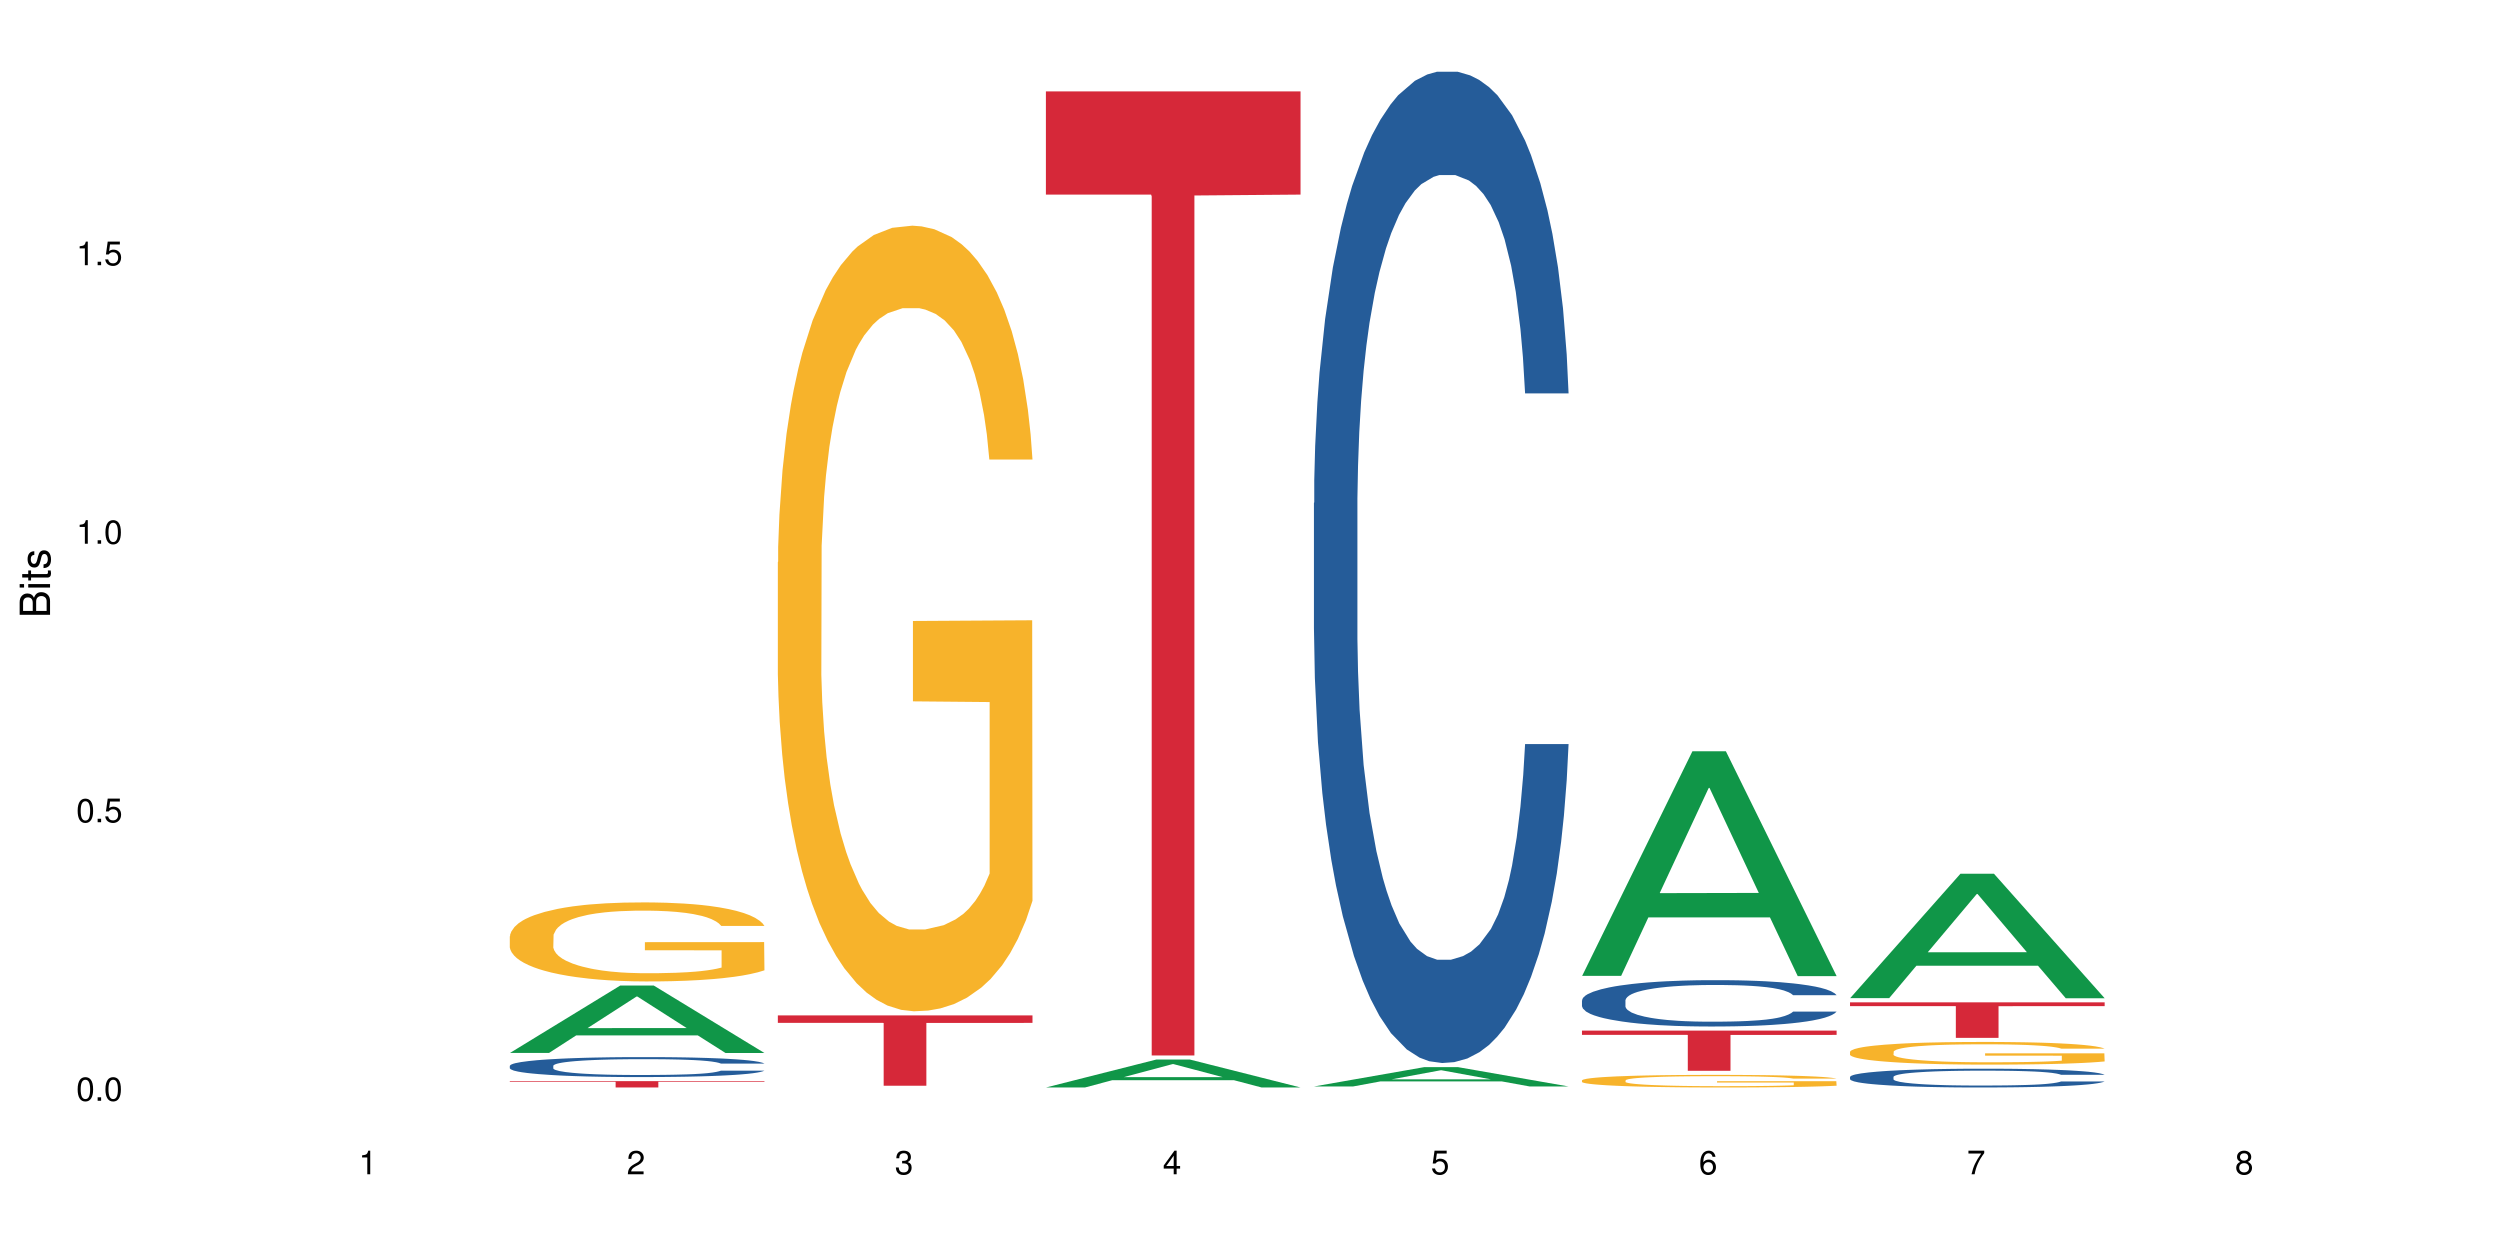 <?xml version="1.0" encoding="UTF-8"?>
<svg xmlns="http://www.w3.org/2000/svg" xmlns:xlink="http://www.w3.org/1999/xlink" width="720pt" height="360pt" viewBox="0 0 720 360" version="1.1">
<defs>
<g>
<symbol overflow="visible" id="glyph0-0">
<path style="stroke:none;" d=""/>
</symbol>
<symbol overflow="visible" id="glyph0-1">
<path style="stroke:none;" d="M 2.641 -6.797 C 2 -6.797 1.422 -6.531 1.078 -6.047 C 0.641 -5.453 0.406 -4.547 0.406 -3.297 C 0.406 -1 1.188 0.219 2.641 0.219 C 4.078 0.219 4.859 -1 4.859 -3.234 C 4.859 -4.562 4.656 -5.438 4.203 -6.047 C 3.844 -6.531 3.281 -6.797 2.641 -6.797 Z M 2.641 -6.047 C 3.547 -6.047 4 -5.125 4 -3.312 C 4 -1.375 3.562 -0.484 2.625 -0.484 C 1.734 -0.484 1.281 -1.422 1.281 -3.281 C 1.281 -5.141 1.734 -6.047 2.641 -6.047 Z M 2.641 -6.047 "/>
</symbol>
<symbol overflow="visible" id="glyph0-2">
<path style="stroke:none;" d="M 1.828 -1 L 0.828 -1 L 0.828 0 L 1.828 0 Z M 1.828 -1 "/>
</symbol>
<symbol overflow="visible" id="glyph0-3">
<path style="stroke:none;" d="M 4.562 -6.797 L 1.062 -6.797 L 0.547 -3.094 L 1.328 -3.094 C 1.719 -3.562 2.047 -3.734 2.578 -3.734 C 3.484 -3.734 4.062 -3.109 4.062 -2.094 C 4.062 -1.125 3.484 -0.531 2.578 -0.531 C 1.828 -0.531 1.375 -0.906 1.188 -1.672 L 0.328 -1.672 C 0.453 -1.109 0.547 -0.844 0.75 -0.594 C 1.125 -0.078 1.828 0.219 2.594 0.219 C 3.969 0.219 4.922 -0.781 4.922 -2.219 C 4.922 -3.562 4.031 -4.484 2.719 -4.484 C 2.25 -4.484 1.859 -4.359 1.469 -4.062 L 1.734 -5.969 L 4.562 -5.969 Z M 4.562 -6.797 "/>
</symbol>
<symbol overflow="visible" id="glyph0-4">
<path style="stroke:none;" d="M 2.484 -4.844 L 2.484 0 L 3.328 0 L 3.328 -6.797 L 2.766 -6.797 C 2.469 -5.75 2.281 -5.609 0.984 -5.453 L 0.984 -4.844 Z M 2.484 -4.844 "/>
</symbol>
<symbol overflow="visible" id="glyph0-5">
<path style="stroke:none;" d="M 4.859 -0.828 L 1.281 -0.828 C 1.359 -1.391 1.672 -1.75 2.5 -2.234 L 3.469 -2.75 C 4.406 -3.266 4.906 -3.969 4.906 -4.812 C 4.906 -5.375 4.672 -5.906 4.266 -6.266 C 3.859 -6.625 3.375 -6.797 2.719 -6.797 C 1.859 -6.797 1.219 -6.5 0.844 -5.922 C 0.609 -5.562 0.5 -5.125 0.484 -4.438 L 1.328 -4.438 C 1.359 -4.906 1.406 -5.188 1.531 -5.406 C 1.75 -5.812 2.188 -6.062 2.703 -6.062 C 3.469 -6.062 4.031 -5.516 4.031 -4.781 C 4.031 -4.25 3.719 -3.797 3.125 -3.438 L 2.234 -2.938 C 0.812 -2.141 0.406 -1.5 0.328 0 L 4.859 0 Z M 4.859 -0.828 "/>
</symbol>
<symbol overflow="visible" id="glyph0-6">
<path style="stroke:none;" d="M 2.125 -3.125 L 2.578 -3.125 C 3.516 -3.125 3.984 -2.703 3.984 -1.891 C 3.984 -1.031 3.469 -0.531 2.578 -0.531 C 1.656 -0.531 1.203 -0.984 1.156 -1.969 L 0.312 -1.969 C 0.344 -1.422 0.438 -1.078 0.609 -0.766 C 0.953 -0.109 1.625 0.219 2.547 0.219 C 3.953 0.219 4.859 -0.609 4.859 -1.906 C 4.859 -2.766 4.516 -3.25 3.703 -3.516 C 4.344 -3.766 4.656 -4.25 4.656 -4.938 C 4.656 -6.109 3.875 -6.797 2.578 -6.797 C 1.203 -6.797 0.484 -6.047 0.453 -4.609 L 1.297 -4.609 C 1.312 -5.016 1.344 -5.25 1.453 -5.453 C 1.641 -5.828 2.062 -6.062 2.594 -6.062 C 3.344 -6.062 3.797 -5.625 3.797 -4.906 C 3.797 -4.422 3.609 -4.141 3.25 -3.984 C 3.016 -3.891 2.719 -3.844 2.125 -3.844 Z M 2.125 -3.125 "/>
</symbol>
<symbol overflow="visible" id="glyph0-7">
<path style="stroke:none;" d="M 3.141 -1.625 L 3.141 0 L 3.984 0 L 3.984 -1.625 L 4.984 -1.625 L 4.984 -2.391 L 3.984 -2.391 L 3.984 -6.797 L 3.359 -6.797 L 0.266 -2.516 L 0.266 -1.625 Z M 3.141 -2.391 L 1 -2.391 L 3.141 -5.359 Z M 3.141 -2.391 "/>
</symbol>
<symbol overflow="visible" id="glyph0-8">
<path style="stroke:none;" d="M 4.781 -5.031 C 4.609 -6.141 3.891 -6.797 2.844 -6.797 C 2.094 -6.797 1.422 -6.438 1.031 -5.828 C 0.609 -5.172 0.406 -4.344 0.406 -3.094 C 0.406 -1.953 0.578 -1.234 0.984 -0.625 C 1.359 -0.078 1.953 0.219 2.703 0.219 C 3.984 0.219 4.922 -0.734 4.922 -2.078 C 4.922 -3.344 4.062 -4.234 2.844 -4.234 C 2.172 -4.234 1.641 -3.969 1.281 -3.469 C 1.281 -5.125 1.828 -6.047 2.797 -6.047 C 3.391 -6.047 3.797 -5.672 3.938 -5.031 Z M 2.734 -3.484 C 3.547 -3.484 4.062 -2.922 4.062 -2 C 4.062 -1.156 3.484 -0.531 2.703 -0.531 C 1.922 -0.531 1.328 -1.188 1.328 -2.047 C 1.328 -2.891 1.906 -3.484 2.734 -3.484 Z M 2.734 -3.484 "/>
</symbol>
<symbol overflow="visible" id="glyph0-9">
<path style="stroke:none;" d="M 4.984 -6.797 L 0.438 -6.797 L 0.438 -5.969 L 4.109 -5.969 C 2.5 -3.656 1.828 -2.234 1.328 0 L 2.219 0 C 2.594 -2.172 3.453 -4.047 4.984 -6.094 Z M 4.984 -6.797 "/>
</symbol>
<symbol overflow="visible" id="glyph0-10">
<path style="stroke:none;" d="M 3.75 -3.578 C 4.453 -4 4.688 -4.344 4.688 -4.984 C 4.688 -6.047 3.844 -6.797 2.641 -6.797 C 1.438 -6.797 0.594 -6.047 0.594 -4.984 C 0.594 -4.359 0.828 -4.016 1.516 -3.578 C 0.734 -3.203 0.359 -2.641 0.359 -1.891 C 0.359 -0.641 1.297 0.219 2.641 0.219 C 3.984 0.219 4.922 -0.641 4.922 -1.875 C 4.922 -2.641 4.531 -3.203 3.75 -3.578 Z M 2.641 -6.047 C 3.359 -6.047 3.812 -5.625 3.812 -4.969 C 3.812 -4.344 3.344 -3.922 2.641 -3.922 C 1.922 -3.922 1.453 -4.344 1.453 -4.984 C 1.453 -5.625 1.922 -6.047 2.641 -6.047 Z M 2.641 -3.203 C 3.484 -3.203 4.062 -2.672 4.062 -1.875 C 4.062 -1.062 3.484 -0.531 2.625 -0.531 C 1.797 -0.531 1.219 -1.078 1.219 -1.875 C 1.219 -2.672 1.797 -3.203 2.641 -3.203 Z M 2.641 -3.203 "/>
</symbol>
<symbol overflow="visible" id="glyph1-0">
<path style="stroke:none;" d=""/>
</symbol>
<symbol overflow="visible" id="glyph1-1">
<path style="stroke:none;" d="M 0 -0.953 L 0 -4.891 C 0 -5.719 -0.234 -6.344 -0.734 -6.797 C -1.188 -7.234 -1.812 -7.469 -2.5 -7.469 C -3.547 -7.469 -4.188 -7 -4.625 -5.875 C -4.984 -6.672 -5.641 -7.094 -6.531 -7.094 C -7.156 -7.094 -7.734 -6.859 -8.141 -6.391 C -8.562 -5.938 -8.75 -5.344 -8.75 -4.5 L -8.75 -0.953 Z M -4.984 -2.062 L -7.766 -2.062 L -7.766 -4.219 C -7.766 -4.844 -7.688 -5.203 -7.453 -5.5 C -7.219 -5.812 -6.859 -5.969 -6.375 -5.969 C -5.906 -5.969 -5.531 -5.812 -5.297 -5.5 C -5.062 -5.203 -4.984 -4.844 -4.984 -4.219 Z M -0.984 -2.062 L -4 -2.062 L -4 -4.781 C -4 -5.328 -3.859 -5.688 -3.578 -5.953 C -3.297 -6.219 -2.922 -6.359 -2.484 -6.359 C -2.062 -6.359 -1.688 -6.219 -1.406 -5.953 C -1.109 -5.688 -0.984 -5.328 -0.984 -4.781 Z M -0.984 -2.062 "/>
</symbol>
<symbol overflow="visible" id="glyph1-2">
<path style="stroke:none;" d="M -6.281 -1.797 L -6.281 -0.797 L 0 -0.797 L 0 -1.797 Z M -8.75 -1.797 L -8.75 -0.797 L -7.484 -0.797 L -7.484 -1.797 Z M -8.75 -1.797 "/>
</symbol>
<symbol overflow="visible" id="glyph1-3">
<path style="stroke:none;" d="M -6.281 -3.047 L -6.281 -2.016 L -8.016 -2.016 L -8.016 -1.016 L -6.281 -1.016 L -6.281 -0.172 L -5.469 -0.172 L -5.469 -1.016 L -0.719 -1.016 C -0.078 -1.016 0.281 -1.453 0.281 -2.234 C 0.281 -2.469 0.25 -2.719 0.188 -3.047 L -0.641 -3.047 C -0.609 -2.922 -0.594 -2.766 -0.594 -2.562 C -0.594 -2.141 -0.719 -2.016 -1.156 -2.016 L -5.469 -2.016 L -5.469 -3.047 Z M -6.281 -3.047 "/>
</symbol>
<symbol overflow="visible" id="glyph1-4">
<path style="stroke:none;" d="M -4.531 -5.25 C -5.766 -5.25 -6.469 -4.422 -6.469 -2.969 C -6.469 -1.516 -5.719 -0.562 -4.547 -0.562 C -3.562 -0.562 -3.094 -1.062 -2.734 -2.562 L -2.516 -3.484 C -2.344 -4.188 -2.094 -4.469 -1.625 -4.469 C -1.047 -4.469 -0.641 -3.875 -0.641 -3 C -0.641 -2.453 -0.797 -2 -1.062 -1.75 C -1.25 -1.594 -1.422 -1.531 -1.875 -1.469 L -1.875 -0.406 C -0.422 -0.453 0.281 -1.266 0.281 -2.922 C 0.281 -4.5 -0.5 -5.516 -1.719 -5.516 C -2.656 -5.516 -3.172 -4.984 -3.469 -3.734 L -3.703 -2.766 C -3.891 -1.953 -4.156 -1.609 -4.594 -1.609 C -5.172 -1.609 -5.547 -2.125 -5.547 -2.938 C -5.547 -3.75 -5.203 -4.172 -4.531 -4.203 Z M -4.531 -5.25 "/>
</symbol>
</g>
</defs>
<g id="surface108783">
<rect x="0" y="0" width="720" height="360" style="fill:rgb(100%,100%,100%);fill-opacity:1;stroke:none;"/>
<path style=" stroke:none;fill-rule:nonzero;fill:rgb(6.275%,58.824%,28.235%);fill-opacity:1;" d="M 146.824 303.254 L 146.902 303.234 L 178.637 283.832 L 188.273 283.832 L 220.16 303.27 L 208.957 303.27 L 200.965 298.195 L 165.941 298.195 L 158.109 303.254 L 146.824 303.254 L 169.312 296.098 L 197.754 296.078 L 183.57 287.008 L 183.414 286.988 L 183.258 287.043 L 169.234 296.078 L 169.312 296.098 Z M 146.824 303.254 "/>
<path style=" stroke:none;fill-rule:nonzero;fill:rgb(14.51%,36.078%,60%);fill-opacity:1;" d="M 146.824 306.949 L 146.914 306.941 L 146.914 306.816 L 147.184 306.617 L 147.809 306.363 L 148.434 306.191 L 150.043 305.879 L 152.281 305.582 L 154.605 305.348 L 156.305 305.211 L 157.824 305.109 L 161.312 304.914 L 163.551 304.812 L 165.965 304.723 L 168.914 304.633 L 171.062 304.582 L 175.891 304.496 L 179.469 304.461 L 182.242 304.445 L 188.234 304.445 L 191.812 304.465 L 194.406 304.492 L 197.266 304.535 L 199.68 304.582 L 203.883 304.699 L 207.641 304.844 L 209.34 304.93 L 212.023 305.09 L 214.078 305.25 L 215.512 305.387 L 217.121 305.582 L 218.551 305.816 L 219.625 306.086 L 220.16 306.312 L 207.641 306.312 L 207.016 306.102 L 206.301 305.938 L 204.957 305.723 L 203.617 305.57 L 201.738 305.418 L 200.039 305.316 L 197.715 305.219 L 195.656 305.156 L 193.512 305.109 L 191.453 305.074 L 187.52 305.043 L 182.957 305.043 L 181.258 305.055 L 177.77 305.098 L 175.891 305.133 L 173.207 305.207 L 171.332 305.277 L 169.094 305.379 L 167.574 305.469 L 165.695 305.605 L 164.355 305.727 L 162.836 305.902 L 161.941 306.031 L 161.137 306.18 L 160.418 306.352 L 159.883 306.539 L 159.523 306.73 L 159.348 306.922 L 159.348 307.734 L 159.523 307.926 L 159.973 308.145 L 161.137 308.465 L 162.836 308.746 L 164.801 308.965 L 166.68 309.125 L 167.754 309.199 L 169.184 309.281 L 171.418 309.387 L 174.641 309.492 L 176.516 309.535 L 179.379 309.574 L 182.332 309.598 L 186.266 309.598 L 189.754 309.574 L 192.078 309.551 L 194.492 309.508 L 197.805 309.418 L 199.859 309.336 L 201.648 309.234 L 202.988 309.133 L 203.883 309.051 L 205.227 308.887 L 206.301 308.707 L 207.105 308.523 L 207.641 308.348 L 220.16 308.348 L 219.625 308.555 L 218.82 308.762 L 218.016 308.914 L 216.762 309.098 L 215.332 309.262 L 213.273 309.445 L 211.574 309.566 L 209.34 309.695 L 207.281 309.797 L 205.047 309.887 L 201.738 309.992 L 199.59 310.043 L 197.266 310.09 L 194.492 310.133 L 191.004 310.172 L 187.25 310.191 L 183.762 310.195 L 180.004 310.188 L 177.234 310.164 L 173.566 310.117 L 169.004 310.023 L 165.695 309.922 L 163.102 309.824 L 160.867 309.719 L 158.363 309.574 L 155.145 309.344 L 153.176 309.164 L 151.832 309.02 L 150.312 308.812 L 149.238 308.629 L 147.988 308.336 L 147.094 307.961 L 146.824 307.672 Z M 146.824 306.949 "/>
<path style=" stroke:none;fill-rule:nonzero;fill:rgb(96.863%,70.196%,16.863%);fill-opacity:1;" d="M 146.824 269.641 L 146.914 269.621 L 146.914 269.203 L 147.273 268.27 L 148.168 266.98 L 149.328 265.918 L 150.582 265.086 L 151.387 264.648 L 152.727 264.027 L 153.891 263.57 L 156.844 262.633 L 160.598 261.762 L 162.656 261.387 L 164.98 261.031 L 168.289 260.637 L 169.809 260.492 L 174.461 260.16 L 179.738 259.953 L 185.551 259.891 L 188.234 259.91 L 191.898 259.992 L 196.91 260.223 L 199.77 260.43 L 202.008 260.637 L 204.332 260.906 L 207.195 261.324 L 209.875 261.824 L 212.023 262.32 L 214.168 262.945 L 215.957 263.609 L 217.477 264.34 L 218.82 265.211 L 219.625 265.938 L 220.16 266.668 L 207.73 266.668 L 207.016 265.938 L 206.211 265.379 L 204.867 264.691 L 203.527 264.191 L 202.184 263.797 L 199.68 263.258 L 197.535 262.926 L 194.852 262.633 L 192.258 262.445 L 189.305 262.32 L 187.52 262.281 L 182.777 262.281 L 178.484 262.426 L 175.98 262.594 L 174.191 262.758 L 171.688 263.07 L 170.168 263.32 L 169.273 263.484 L 166.59 264.129 L 164.801 264.711 L 163.816 265.109 L 162.566 265.73 L 161.672 266.293 L 160.688 267.125 L 160.152 267.75 L 159.434 269.16 L 159.348 272.906 L 159.613 273.695 L 160.152 274.547 L 160.867 275.297 L 161.941 276.086 L 163.012 276.688 L 164.891 277.5 L 166.5 278.039 L 167.754 278.395 L 170.168 278.953 L 171.152 279.141 L 173.477 279.516 L 175.891 279.809 L 178.844 280.059 L 181.078 280.18 L 184.656 280.285 L 189.219 280.285 L 194.582 280.16 L 197.98 279.996 L 200.309 279.828 L 201.828 279.684 L 203.707 279.453 L 205.047 279.246 L 206.301 279.016 L 207.82 278.664 L 207.82 273.695 L 185.73 273.672 L 185.73 271.344 L 220.07 271.324 L 220.16 279.453 L 218.285 280.016 L 215.957 280.555 L 213.723 280.973 L 211.398 281.324 L 208.086 281.719 L 205.406 281.969 L 201.289 282.262 L 197.535 282.449 L 193.598 282.574 L 190.113 282.637 L 185.996 282.656 L 182.332 282.613 L 178.395 282.488 L 175.266 282.324 L 172.402 282.113 L 169.543 281.844 L 165.965 281.406 L 163.641 281.055 L 161.223 280.617 L 158.809 280.098 L 156.664 279.535 L 155.23 279.102 L 153.801 278.602 L 152.281 277.977 L 150.852 277.27 L 149.777 276.625 L 148.793 275.898 L 148.078 275.211 L 147.363 274.277 L 147.004 273.527 L 146.824 272.883 Z M 146.824 269.641 "/>
<path style=" stroke:none;fill-rule:nonzero;fill:rgb(83.922%,15.686%,22.353%);fill-opacity:1;" d="M 146.824 311.371 L 220.16 311.371 L 220.16 311.566 L 189.598 311.566 L 189.598 313.195 L 177.301 313.195 L 177.301 311.57 L 177.121 311.566 L 146.824 311.566 Z M 146.824 311.371 "/>
<path style=" stroke:none;fill-rule:nonzero;fill:rgb(96.863%,70.196%,16.863%);fill-opacity:1;" d="M 224.02 161.902 L 224.109 161.695 L 224.109 157.562 L 224.469 148.262 L 225.363 135.453 L 226.523 124.914 L 227.777 116.648 L 228.582 112.309 L 229.926 106.113 L 231.086 101.566 L 234.039 92.266 L 237.793 83.59 L 239.852 79.871 L 242.176 76.355 L 245.484 72.43 L 247.004 70.984 L 251.656 67.68 L 256.934 65.613 L 262.746 64.992 L 265.43 65.199 L 269.098 66.027 L 274.105 68.297 L 276.965 70.363 L 279.203 72.43 L 281.527 75.117 L 284.391 79.25 L 287.074 84.207 L 289.219 89.168 L 291.367 95.367 L 293.152 101.98 L 294.676 109.211 L 296.016 117.891 L 296.82 125.121 L 297.355 132.352 L 284.926 132.352 L 284.211 125.121 L 283.406 119.543 L 282.062 112.723 L 280.723 107.766 L 279.383 103.84 L 276.875 98.465 L 274.73 95.16 L 272.047 92.266 L 269.453 90.406 L 266.504 89.168 L 264.715 88.754 L 259.973 88.754 L 255.68 90.199 L 253.176 91.855 L 251.387 93.508 L 248.883 96.605 L 247.363 99.086 L 246.469 100.738 L 243.785 107.145 L 241.996 112.93 L 241.016 116.855 L 239.762 123.055 L 238.867 128.633 L 237.883 136.898 L 237.348 143.098 L 236.633 157.148 L 236.543 194.34 L 236.809 202.195 L 237.348 210.664 L 238.062 218.105 L 239.137 225.957 L 240.207 231.949 L 242.086 240.008 L 243.695 245.379 L 244.949 248.891 L 247.363 254.469 L 248.348 256.332 L 250.672 260.051 L 253.086 262.941 L 256.039 265.422 L 258.273 266.66 L 261.852 267.695 L 266.414 267.695 L 271.777 266.457 L 275.176 264.801 L 277.504 263.148 L 279.023 261.703 L 280.902 259.43 L 282.242 257.363 L 283.496 255.09 L 285.016 251.578 L 285.016 202.195 L 262.926 201.988 L 262.926 178.844 L 297.27 178.637 L 297.355 259.43 L 295.48 265.008 L 293.152 270.383 L 290.918 274.512 L 288.594 278.027 L 285.285 281.953 L 282.602 284.434 L 278.488 287.324 L 274.73 289.184 L 270.797 290.426 L 267.309 291.043 L 263.195 291.25 L 259.527 290.836 L 255.59 289.598 L 252.461 287.945 L 249.598 285.879 L 246.738 283.191 L 243.16 278.852 L 240.836 275.34 L 238.422 271 L 236.004 265.836 L 233.859 260.258 L 232.43 255.918 L 230.996 250.957 L 229.477 244.758 L 228.047 237.734 L 226.973 231.328 L 225.988 224.098 L 225.273 217.277 L 224.559 207.98 L 224.199 200.539 L 224.02 194.137 Z M 224.02 161.902 "/>
<path style=" stroke:none;fill-rule:nonzero;fill:rgb(83.922%,15.686%,22.353%);fill-opacity:1;" d="M 224.02 292.426 L 297.355 292.426 L 297.355 294.594 L 266.793 294.613 L 266.793 312.695 L 254.496 312.695 L 254.496 294.633 L 254.316 294.594 L 224.02 294.594 Z M 224.02 292.426 "/>
<path style=" stroke:none;fill-rule:nonzero;fill:rgb(6.275%,58.824%,28.235%);fill-opacity:1;" d="M 301.219 313.188 L 301.297 313.18 L 333.027 305.145 L 342.664 305.145 L 374.555 313.195 L 363.348 313.195 L 355.355 311.094 L 320.336 311.094 L 312.5 313.188 L 301.219 313.188 L 323.703 310.223 L 352.145 310.219 L 337.965 306.461 L 337.809 306.453 L 337.648 306.473 L 323.625 310.219 L 323.703 310.223 Z M 301.219 313.188 "/>
<path style=" stroke:none;fill-rule:nonzero;fill:rgb(83.922%,15.686%,22.353%);fill-opacity:1;" d="M 301.219 26.32 L 374.555 26.32 L 374.555 56.043 L 343.988 56.301 L 343.988 303.969 L 331.691 303.969 L 331.691 56.562 L 331.516 56.043 L 301.219 56.043 Z M 301.219 26.32 "/>
<path style=" stroke:none;fill-rule:nonzero;fill:rgb(6.275%,58.824%,28.235%);fill-opacity:1;" d="M 378.414 312.898 L 378.492 312.891 L 410.223 307.328 L 419.859 307.328 L 451.75 312.902 L 440.547 312.902 L 432.555 311.449 L 397.531 311.449 L 389.695 312.898 L 378.414 312.898 L 400.898 310.844 L 429.34 310.84 L 415.16 308.238 L 415.004 308.234 L 414.848 308.25 L 400.82 310.84 L 400.898 310.844 Z M 378.414 312.898 "/>
<path style=" stroke:none;fill-rule:nonzero;fill:rgb(14.51%,36.078%,60%);fill-opacity:1;" d="M 378.414 144.879 L 378.504 144.621 L 378.504 138.355 L 378.77 128.441 L 379.398 115.914 L 380.023 107.301 L 381.633 91.906 L 383.867 77.031 L 386.195 65.547 L 387.895 58.762 L 389.414 53.543 L 392.902 43.887 L 395.137 38.93 L 397.551 34.492 L 400.504 30.059 L 402.648 27.449 L 407.48 23.273 L 411.055 21.445 L 413.828 20.664 L 419.82 20.664 L 423.398 21.707 L 425.992 23.012 L 428.855 25.098 L 431.27 27.449 L 435.473 33.188 L 439.227 40.496 L 440.926 44.672 L 443.609 52.762 L 445.668 60.59 L 447.098 67.375 L 448.707 77.031 L 450.141 88.773 L 451.211 102.082 L 451.75 113.305 L 439.227 113.305 L 438.602 102.867 L 437.887 94.777 L 436.547 84.078 L 435.203 76.508 L 433.324 68.941 L 431.625 63.984 L 429.301 59.023 L 427.246 55.895 L 425.098 53.543 L 423.039 51.977 L 419.105 50.414 L 414.543 50.414 L 412.844 50.934 L 409.355 53.023 L 407.48 54.848 L 404.797 58.504 L 402.918 61.895 L 400.684 67.113 L 399.16 71.551 L 397.285 78.336 L 395.941 84.336 L 394.422 92.949 L 393.527 99.473 L 392.723 106.781 L 392.008 115.391 L 391.469 124.523 L 391.113 134.18 L 390.934 143.574 L 390.934 184.023 L 391.113 193.418 L 391.559 204.379 L 392.723 220.297 L 394.422 234.129 L 396.391 245.09 L 398.266 252.918 L 399.34 256.57 L 400.773 260.746 L 403.008 265.965 L 406.227 271.184 L 408.105 273.273 L 410.969 275.359 L 413.918 276.406 L 417.855 276.406 L 421.34 275.359 L 423.668 274.055 L 426.082 271.969 L 429.391 267.531 L 431.449 263.355 L 433.234 258.398 L 434.578 253.441 L 435.473 249.266 L 436.812 241.176 L 437.887 232.301 L 438.691 223.168 L 439.227 214.297 L 451.75 214.297 L 451.211 224.734 L 450.406 234.91 L 449.602 242.48 L 448.352 251.613 L 446.918 259.703 L 444.863 268.836 L 443.164 274.84 L 440.926 281.363 L 438.871 286.32 L 436.637 290.758 L 433.324 295.977 L 431.18 298.586 L 428.855 300.934 L 426.082 303.023 L 422.594 304.848 L 418.836 305.895 L 415.348 306.152 L 411.594 305.633 L 408.82 304.59 L 405.152 302.238 L 400.594 297.543 L 397.285 292.582 L 394.691 287.625 L 392.453 282.406 L 389.949 275.359 L 386.73 263.879 L 384.762 255.004 L 383.422 247.699 L 381.902 237.52 L 380.828 228.387 L 379.574 213.773 L 378.68 195.246 L 378.414 180.895 Z M 378.414 144.879 "/>
<path style=" stroke:none;fill-rule:nonzero;fill:rgb(6.275%,58.824%,28.235%);fill-opacity:1;" d="M 455.609 281.055 L 455.688 280.996 L 487.418 216.367 L 497.055 216.367 L 528.945 281.117 L 517.742 281.117 L 509.75 264.215 L 474.727 264.215 L 466.891 281.055 L 455.609 281.055 L 478.094 257.223 L 506.535 257.16 L 492.355 226.945 L 492.199 226.883 L 492.043 227.066 L 478.016 257.16 L 478.094 257.223 Z M 455.609 281.055 "/>
<path style=" stroke:none;fill-rule:nonzero;fill:rgb(14.51%,36.078%,60%);fill-opacity:1;" d="M 455.609 288.098 L 455.699 288.086 L 455.699 287.793 L 455.965 287.328 L 456.594 286.742 L 457.219 286.34 L 458.828 285.621 L 461.066 284.926 L 463.391 284.391 L 465.09 284.07 L 466.609 283.828 L 470.098 283.375 L 472.332 283.145 L 474.746 282.938 L 477.699 282.73 L 479.848 282.609 L 484.676 282.414 L 488.254 282.328 L 491.023 282.293 L 497.016 282.293 L 500.594 282.34 L 503.188 282.402 L 506.051 282.5 L 508.465 282.609 L 512.668 282.875 L 516.426 283.219 L 518.125 283.414 L 520.805 283.793 L 522.863 284.156 L 524.293 284.473 L 525.906 284.926 L 527.336 285.477 L 528.41 286.098 L 528.945 286.621 L 516.426 286.621 L 515.797 286.133 L 515.082 285.754 L 513.742 285.254 L 512.398 284.902 L 510.523 284.547 L 508.824 284.316 L 506.496 284.086 L 504.441 283.938 L 502.293 283.828 L 500.238 283.754 L 496.301 283.684 L 491.742 283.684 L 490.043 283.707 L 486.555 283.805 L 484.676 283.891 L 481.992 284.059 L 480.113 284.219 L 477.879 284.461 L 476.359 284.668 L 474.48 284.988 L 473.137 285.266 L 471.617 285.668 L 470.723 285.977 L 469.918 286.316 L 469.203 286.719 L 468.668 287.145 L 468.309 287.598 L 468.129 288.035 L 468.129 289.926 L 468.309 290.367 L 468.758 290.879 L 469.918 291.621 L 471.617 292.27 L 473.586 292.781 L 475.465 293.148 L 476.535 293.316 L 477.969 293.512 L 480.203 293.758 L 483.422 294 L 485.301 294.098 L 488.164 294.195 L 491.113 294.246 L 495.051 294.246 L 498.539 294.195 L 500.863 294.137 L 503.277 294.039 L 506.586 293.832 L 508.645 293.637 L 510.434 293.402 L 511.773 293.172 L 512.668 292.977 L 514.008 292.598 L 515.082 292.184 L 515.887 291.758 L 516.426 291.344 L 528.945 291.344 L 528.41 291.828 L 527.605 292.305 L 526.797 292.66 L 525.547 293.086 L 524.117 293.465 L 522.059 293.891 L 520.359 294.172 L 518.125 294.477 L 516.066 294.707 L 513.832 294.914 L 510.523 295.16 L 508.375 295.281 L 506.051 295.391 L 503.277 295.488 L 499.789 295.574 L 496.035 295.625 L 492.547 295.637 L 488.789 295.609 L 486.016 295.562 L 482.352 295.453 L 477.789 295.234 L 474.48 295 L 471.887 294.77 L 469.648 294.527 L 467.145 294.195 L 463.926 293.66 L 461.957 293.246 L 460.617 292.902 L 459.098 292.426 L 458.023 292 L 456.773 291.316 L 455.879 290.453 L 455.609 289.781 Z M 455.609 288.098 "/>
<path style=" stroke:none;fill-rule:nonzero;fill:rgb(96.863%,70.196%,16.863%);fill-opacity:1;" d="M 455.609 311.121 L 455.699 311.117 L 455.699 311.051 L 456.055 310.902 L 456.949 310.695 L 458.113 310.527 L 459.367 310.395 L 460.172 310.324 L 461.512 310.223 L 462.676 310.152 L 465.625 310 L 469.383 309.863 L 471.438 309.801 L 473.766 309.746 L 477.074 309.684 L 478.594 309.66 L 483.246 309.605 L 488.52 309.574 L 494.336 309.562 L 497.016 309.566 L 500.684 309.582 L 505.691 309.617 L 508.555 309.648 L 510.789 309.684 L 513.117 309.727 L 515.977 309.793 L 518.66 309.871 L 520.805 309.953 L 522.953 310.051 L 524.742 310.156 L 526.262 310.273 L 527.605 310.414 L 528.41 310.527 L 528.945 310.645 L 516.516 310.645 L 515.797 310.527 L 514.992 310.438 L 513.652 310.328 L 512.309 310.25 L 510.969 310.188 L 508.465 310.102 L 506.316 310.047 L 503.637 310 L 501.043 309.973 L 498.09 309.953 L 496.301 309.945 L 491.562 309.945 L 487.27 309.969 L 484.766 309.996 L 482.977 310.02 L 480.473 310.07 L 478.953 310.109 L 478.059 310.137 L 475.375 310.242 L 473.586 310.332 L 472.602 310.395 L 471.348 310.496 L 470.457 310.586 L 469.473 310.719 L 468.934 310.816 L 468.219 311.043 L 468.129 311.641 L 468.398 311.766 L 468.934 311.902 L 469.648 312.023 L 470.723 312.148 L 471.797 312.242 L 473.676 312.375 L 475.285 312.461 L 476.535 312.516 L 478.953 312.605 L 479.934 312.637 L 482.262 312.695 L 484.676 312.742 L 487.625 312.781 L 489.863 312.801 L 493.441 312.816 L 498 312.816 L 503.367 312.797 L 506.766 312.77 L 509.09 312.746 L 510.609 312.723 L 512.488 312.684 L 513.832 312.652 L 515.082 312.617 L 516.602 312.559 L 516.602 311.766 L 494.512 311.762 L 494.512 311.391 L 528.855 311.387 L 528.945 312.684 L 527.066 312.773 L 524.742 312.859 L 522.508 312.926 L 520.18 312.984 L 516.871 313.047 L 514.188 313.086 L 510.074 313.133 L 506.316 313.164 L 502.383 313.184 L 498.895 313.191 L 494.781 313.195 L 491.113 313.188 L 487.18 313.168 L 484.051 313.145 L 481.188 313.109 L 478.324 313.066 L 474.746 312.996 L 472.422 312.941 L 470.008 312.871 L 467.594 312.789 L 465.445 312.699 L 464.016 312.629 L 462.586 312.551 L 461.066 312.449 L 459.633 312.336 L 458.559 312.234 L 457.578 312.117 L 456.859 312.008 L 456.145 311.859 L 455.789 311.738 L 455.609 311.637 Z M 455.609 311.121 "/>
<path style=" stroke:none;fill-rule:nonzero;fill:rgb(83.922%,15.686%,22.353%);fill-opacity:1;" d="M 455.609 296.809 L 528.945 296.809 L 528.945 298.051 L 498.383 298.062 L 498.383 308.391 L 486.086 308.391 L 486.086 298.07 L 485.906 298.051 L 455.609 298.051 Z M 455.609 296.809 "/>
<path style=" stroke:none;fill-rule:nonzero;fill:rgb(6.275%,58.824%,28.235%);fill-opacity:1;" d="M 532.805 287.465 L 532.883 287.43 L 564.617 251.629 L 574.254 251.629 L 606.141 287.496 L 594.938 287.496 L 586.945 278.133 L 551.922 278.133 L 544.086 287.465 L 532.805 287.465 L 555.293 274.262 L 583.734 274.227 L 569.551 257.488 L 569.395 257.453 L 569.238 257.555 L 555.215 274.227 L 555.293 274.262 Z M 532.805 287.465 "/>
<path style=" stroke:none;fill-rule:nonzero;fill:rgb(14.51%,36.078%,60%);fill-opacity:1;" d="M 532.805 310.141 L 532.895 310.137 L 532.895 310.02 L 533.164 309.832 L 533.789 309.594 L 534.414 309.43 L 536.023 309.137 L 538.262 308.855 L 540.586 308.641 L 542.285 308.512 L 543.805 308.41 L 547.293 308.23 L 549.527 308.137 L 551.945 308.051 L 554.895 307.969 L 557.043 307.918 L 561.871 307.84 L 565.449 307.805 L 568.223 307.789 L 574.215 307.789 L 577.789 307.809 L 580.383 307.832 L 583.246 307.875 L 585.66 307.918 L 589.863 308.027 L 593.621 308.164 L 595.32 308.242 L 598.004 308.398 L 600.059 308.547 L 601.492 308.672 L 603.102 308.855 L 604.531 309.078 L 605.605 309.332 L 606.141 309.543 L 593.621 309.543 L 592.996 309.348 L 592.277 309.191 L 590.938 308.988 L 589.598 308.848 L 587.719 308.703 L 586.02 308.609 L 583.691 308.516 L 581.637 308.457 L 579.488 308.41 L 577.434 308.383 L 573.496 308.352 L 568.938 308.352 L 567.238 308.363 L 563.75 308.402 L 561.871 308.438 L 559.188 308.504 L 557.309 308.57 L 555.074 308.668 L 553.555 308.754 L 551.676 308.883 L 550.336 308.996 L 548.812 309.156 L 547.918 309.281 L 547.113 309.422 L 546.398 309.582 L 545.863 309.758 L 545.504 309.938 L 545.324 310.117 L 545.324 310.883 L 545.504 311.062 L 545.953 311.27 L 547.113 311.57 L 548.812 311.832 L 550.781 312.039 L 552.66 312.188 L 553.734 312.258 L 555.164 312.336 L 557.398 312.434 L 560.617 312.535 L 562.496 312.574 L 565.359 312.613 L 568.309 312.633 L 572.246 312.633 L 575.734 312.613 L 578.059 312.59 L 580.473 312.547 L 583.781 312.465 L 585.84 312.387 L 587.629 312.293 L 588.969 312.199 L 589.863 312.117 L 591.207 311.965 L 592.277 311.797 L 593.082 311.625 L 593.621 311.457 L 606.141 311.457 L 605.605 311.652 L 604.801 311.848 L 603.996 311.988 L 602.742 312.164 L 601.312 312.316 L 599.254 312.488 L 597.555 312.602 L 595.32 312.727 L 593.262 312.82 L 591.027 312.902 L 587.719 313.004 L 585.57 313.051 L 583.246 313.098 L 580.473 313.137 L 576.984 313.172 L 573.23 313.191 L 569.742 313.195 L 565.984 313.188 L 563.211 313.168 L 559.547 313.121 L 554.984 313.031 L 551.676 312.938 L 549.082 312.844 L 546.848 312.746 L 544.344 312.613 L 541.121 312.395 L 539.156 312.227 L 537.812 312.09 L 536.293 311.895 L 535.219 311.723 L 533.969 311.445 L 533.074 311.094 L 532.805 310.824 Z M 532.805 310.141 "/>
<path style=" stroke:none;fill-rule:nonzero;fill:rgb(96.863%,70.196%,16.863%);fill-opacity:1;" d="M 532.805 302.879 L 532.895 302.871 L 532.895 302.754 L 533.254 302.484 L 534.145 302.113 L 535.309 301.809 L 536.562 301.57 L 537.367 301.445 L 538.707 301.266 L 539.871 301.137 L 542.82 300.867 L 546.578 300.617 L 548.637 300.508 L 550.961 300.406 L 554.27 300.293 L 555.789 300.254 L 560.441 300.156 L 565.715 300.098 L 571.531 300.078 L 574.215 300.086 L 577.879 300.109 L 582.887 300.176 L 585.75 300.234 L 587.984 300.293 L 590.312 300.371 L 593.172 300.492 L 595.855 300.633 L 598.004 300.777 L 600.148 300.957 L 601.938 301.148 L 603.457 301.355 L 604.801 301.605 L 605.605 301.816 L 606.141 302.023 L 593.711 302.023 L 592.996 301.816 L 592.188 301.656 L 590.848 301.457 L 589.508 301.316 L 588.164 301.203 L 585.66 301.047 L 583.516 300.949 L 580.832 300.867 L 578.238 300.812 L 575.285 300.777 L 573.496 300.766 L 568.758 300.766 L 564.465 300.809 L 561.961 300.855 L 560.172 300.902 L 557.668 300.992 L 556.148 301.062 L 555.254 301.113 L 552.57 301.297 L 550.781 301.465 L 549.797 301.578 L 548.547 301.758 L 547.652 301.918 L 546.668 302.156 L 546.129 302.336 L 545.414 302.742 L 545.324 303.816 L 545.594 304.043 L 546.129 304.285 L 546.848 304.5 L 547.918 304.727 L 548.992 304.902 L 550.871 305.133 L 552.48 305.289 L 553.734 305.391 L 556.148 305.551 L 557.133 305.605 L 559.457 305.715 L 561.871 305.797 L 564.824 305.867 L 567.059 305.902 L 570.637 305.934 L 575.195 305.934 L 580.562 305.898 L 583.961 305.852 L 586.285 305.801 L 587.809 305.762 L 589.684 305.695 L 591.027 305.637 L 592.277 305.57 L 593.801 305.469 L 593.801 304.043 L 571.707 304.035 L 571.707 303.367 L 606.051 303.363 L 606.141 305.695 L 604.262 305.855 L 601.938 306.012 L 599.703 306.133 L 597.375 306.23 L 594.066 306.348 L 591.383 306.418 L 587.27 306.5 L 583.516 306.555 L 579.578 306.59 L 576.09 306.609 L 571.977 306.613 L 568.309 306.602 L 564.375 306.566 L 561.246 306.52 L 558.383 306.461 L 555.52 306.383 L 551.945 306.258 L 549.617 306.156 L 547.203 306.031 L 544.789 305.879 L 542.645 305.719 L 541.211 305.594 L 539.781 305.449 L 538.262 305.273 L 536.828 305.07 L 535.758 304.883 L 534.773 304.676 L 534.059 304.477 L 533.34 304.211 L 532.984 303.996 L 532.805 303.809 Z M 532.805 302.879 "/>
<path style=" stroke:none;fill-rule:nonzero;fill:rgb(83.922%,15.686%,22.353%);fill-opacity:1;" d="M 532.805 288.672 L 606.141 288.672 L 606.141 289.766 L 575.578 289.777 L 575.578 298.906 L 563.281 298.906 L 563.281 289.785 L 563.102 289.766 L 532.805 289.766 Z M 532.805 288.672 "/>
<g style="fill:rgb(0%,0%,0%);fill-opacity:1;">
  <use xlink:href="#glyph0-1" x="21.957" y="317.019"/>
  <use xlink:href="#glyph0-2" x="27.291" y="317.019"/>
  <use xlink:href="#glyph0-1" x="29.958" y="317.019"/>
</g>
<g style="fill:rgb(0%,0%,0%);fill-opacity:1;">
  <use xlink:href="#glyph0-1" x="21.957" y="236.804"/>
  <use xlink:href="#glyph0-2" x="27.291" y="236.804"/>
  <use xlink:href="#glyph0-3" x="29.958" y="236.804"/>
</g>
<g style="fill:rgb(0%,0%,0%);fill-opacity:1;">
  <use xlink:href="#glyph0-4" x="21.957" y="156.593"/>
  <use xlink:href="#glyph0-2" x="27.291" y="156.593"/>
  <use xlink:href="#glyph0-1" x="29.958" y="156.593"/>
</g>
<g style="fill:rgb(0%,0%,0%);fill-opacity:1;">
  <use xlink:href="#glyph0-4" x="21.957" y="76.378"/>
  <use xlink:href="#glyph0-2" x="27.291" y="76.378"/>
  <use xlink:href="#glyph0-3" x="29.958" y="76.378"/>
</g>
<g style="fill:rgb(0%,0%,0%);fill-opacity:1;">
  <use xlink:href="#glyph0-4" x="103.297" y="338.19"/>
</g>
<g style="fill:rgb(0%,0%,0%);fill-opacity:1;">
  <use xlink:href="#glyph0-5" x="180.492" y="338.19"/>
</g>
<g style="fill:rgb(0%,0%,0%);fill-opacity:1;">
  <use xlink:href="#glyph0-6" x="257.688" y="338.19"/>
</g>
<g style="fill:rgb(0%,0%,0%);fill-opacity:1;">
  <use xlink:href="#glyph0-7" x="334.887" y="338.19"/>
</g>
<g style="fill:rgb(0%,0%,0%);fill-opacity:1;">
  <use xlink:href="#glyph0-3" x="412.082" y="338.19"/>
</g>
<g style="fill:rgb(0%,0%,0%);fill-opacity:1;">
  <use xlink:href="#glyph0-8" x="489.277" y="338.19"/>
</g>
<g style="fill:rgb(0%,0%,0%);fill-opacity:1;">
  <use xlink:href="#glyph0-9" x="566.473" y="338.19"/>
</g>
<g style="fill:rgb(0%,0%,0%);fill-opacity:1;">
  <use xlink:href="#glyph0-10" x="643.668" y="338.19"/>
</g>
<g style="fill:rgb(0%,0%,0%);fill-opacity:1;">
  <use xlink:href="#glyph1-1" x="14.412" y="178.016"/>
  <use xlink:href="#glyph1-2" x="14.412" y="170.012"/>
  <use xlink:href="#glyph1-3" x="14.412" y="167.348"/>
  <use xlink:href="#glyph1-4" x="14.412" y="164.012"/>
</g>
</g>
</svg>
